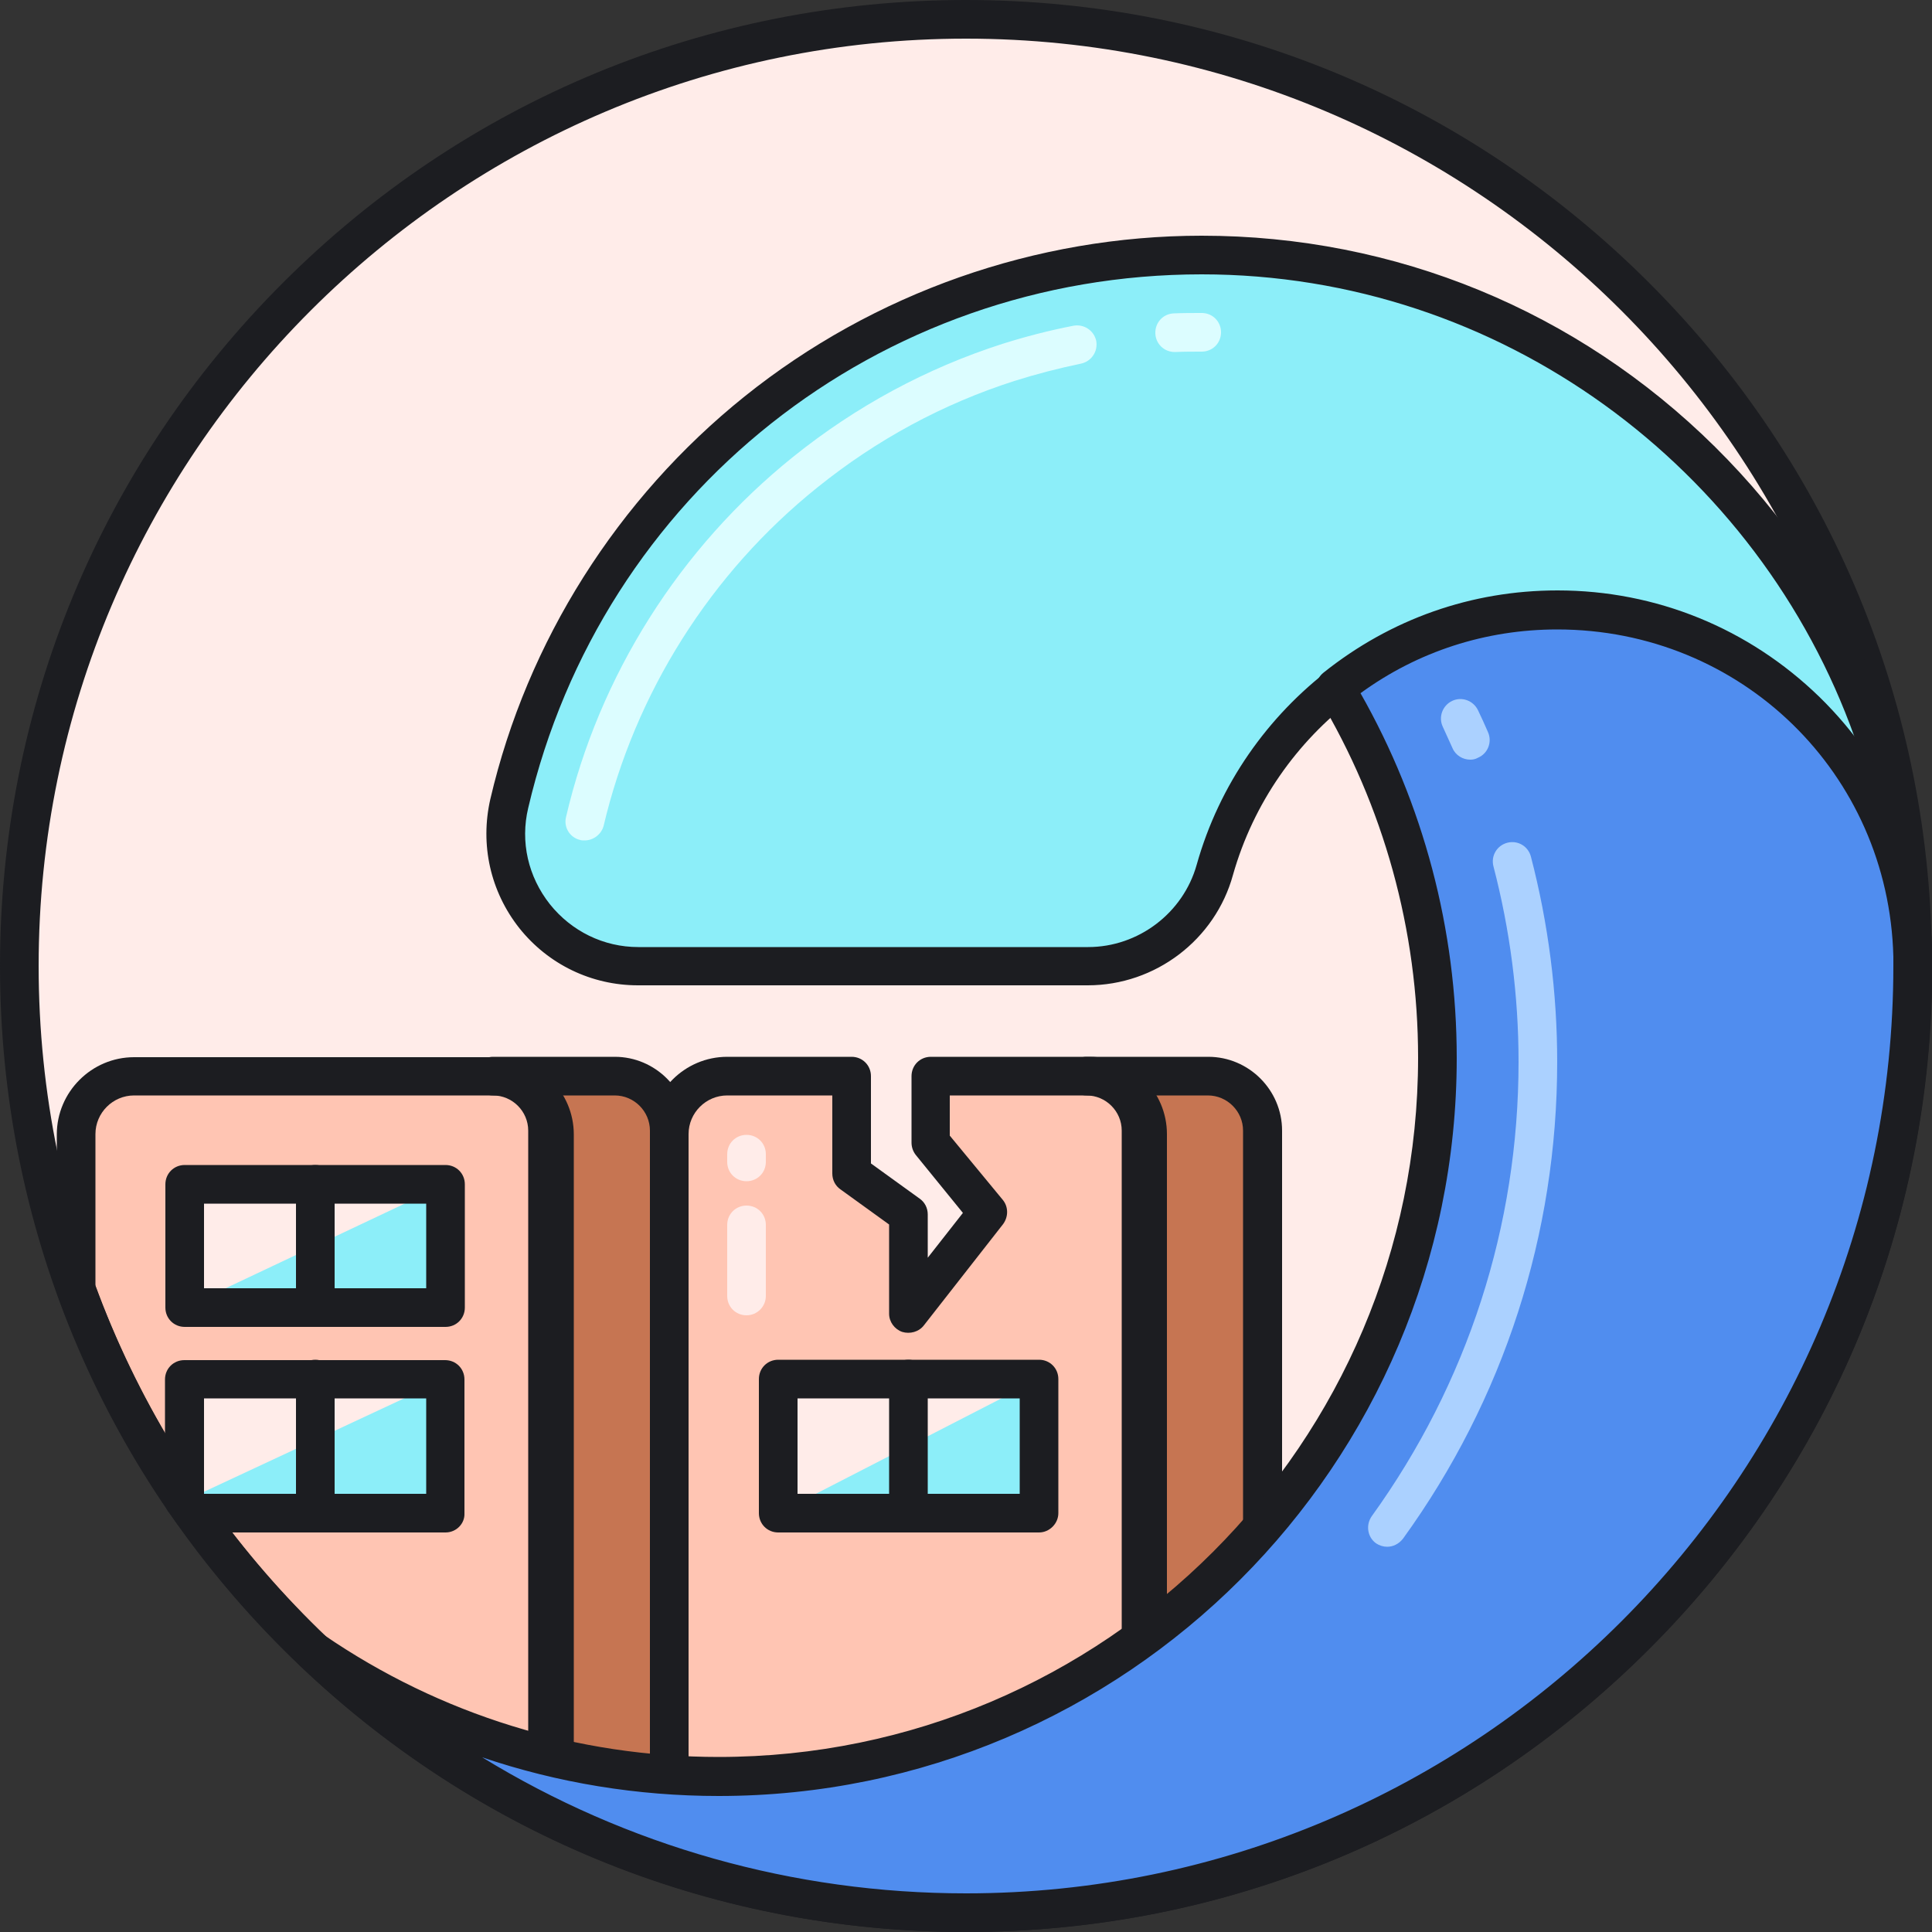 <svg xmlns="http://www.w3.org/2000/svg" viewBox="0 0 1024 1024" version="1.1"><rect x="0" y="0" width="1024" height="1024" fill="#333333" stroke="none"/><path d="M512 512m-501.76 0a501.76 501.76 0 1 0 1003.52 0 501.76 501.76 0 1 0-1003.52 0Z" fill="#FFECE9" p-id="15317"></path><path d="M608.256 950.682V601.088c0-16.998-13.722-30.72-30.72-30.72h-84.378v35.226l30.31 36.864-41.984 53.862v-52.634l-30.106-21.709v-51.61h-65.946c-16.998 0-30.72 13.722-30.72 30.72v349.594H608.256zM263.168 570.368H71.066c-16.998 0-30.72 13.722-30.72 30.72v82.125c39.936 109.978 117.35 201.933 216.678 260.71h36.864V601.088c0-16.998-13.722-30.72-30.72-30.72z" fill="#FFC5B3" p-id="15318"></path><path d="M640.41 570.368h-64.512c15.974 0 28.877 12.902 28.877 28.877V944.128h64.512V599.245c0-15.974-12.902-28.877-28.877-28.877z" fill="#C67552" p-id="15319"></path><path d="M669.286 954.368h-64.512c-5.734 0-10.24-4.506-10.24-10.24V599.245c0-10.24-8.397-18.637-18.637-18.637-5.734 0-10.24-4.506-10.24-10.24s4.506-10.24 10.24-10.24h64.512c21.504 0 39.117 17.613 39.117 39.117V944.128c0 5.734-4.71 10.24-10.24 10.24z m-54.477-20.48h44.032V599.245c0-10.24-8.397-18.637-18.637-18.637h-30.31c3.072 5.53 4.71 11.878 4.71 18.637V933.888z" fill="#1C1D21" p-id="15320"></path><path d="M412.467 730.931h138.24v71.066h-138.24z" fill="#8CEEF9" p-id="15321"></path><path d="M550.707 730.931h-138.24v71.066z" fill="#FFECE9" p-id="15322"></path><path d="M550.707 812.237h-138.24c-5.734 0-10.24-4.506-10.24-10.24v-71.066c0-5.734 4.506-10.24 10.24-10.24h138.24c5.734 0 10.24 4.506 10.24 10.24v71.066c0 5.53-4.71 10.24-10.24 10.24z m-128-20.48h117.76v-50.586h-117.76v50.586z" fill="#1C1D21" p-id="15323"></path><path d="M481.485 812.237c-5.734 0-10.24-4.506-10.24-10.24v-71.066c0-5.734 4.506-10.24 10.24-10.24s10.24 4.506 10.24 10.24v71.066c0 5.53-4.506 10.24-10.24 10.24z" fill="#1C1D21" p-id="15324"></path><path d="M325.837 570.368h-64.512c15.974 0 28.877 12.902 28.877 28.877V944.128h64.512V599.245c0-15.974-12.902-28.877-28.877-28.877z" fill="#C67552" p-id="15325"></path><path d="M354.714 954.368h-64.512c-5.734 0-10.24-4.506-10.24-10.24V599.245c0-10.24-8.397-18.637-18.637-18.637-5.734 0-10.24-4.506-10.24-10.24s4.506-10.24 10.24-10.24h64.512c21.504 0 39.117 17.613 39.117 39.117V944.128c0 5.734-4.506 10.24-10.24 10.24z m-54.272-20.48h44.032V599.245c0-10.24-8.397-18.637-18.637-18.637h-30.31c3.072 5.53 4.71 11.878 4.71 18.637V933.888z" fill="#1C1D21" p-id="15326"></path><path d="M97.894 730.931v64.512l138.24 6.554v-71.066z" fill="#8CEEF9" p-id="15327"></path><path d="M236.134 730.931H97.894v64.512z" fill="#FFECE9" p-id="15328"></path><path d="M97.894 627.712h138.24v65.331H97.894z" fill="#8CEEF9" p-id="15329"></path><path d="M236.134 627.712H97.894v65.331z" fill="#FFECE9" p-id="15330"></path><path d="M236.134 703.283H97.894c-5.734 0-10.24-4.506-10.24-10.24v-65.331c0-5.734 4.506-10.24 10.24-10.24h138.24c5.734 0 10.24 4.506 10.24 10.24v65.331c0 5.734-4.506 10.24-10.24 10.24z m-128-20.48h117.76v-44.851H108.134v44.851z" fill="#1C1D21" p-id="15331"></path><path d="M167.117 703.283c-5.734 0-10.24-4.506-10.24-10.24v-65.331c0-5.734 4.506-10.24 10.24-10.24s10.24 4.506 10.24 10.24v65.331c0 5.734-4.71 10.24-10.24 10.24zM167.117 812.237c-5.734 0-10.24-4.506-10.24-10.24v-71.066c0-5.734 4.506-10.24 10.24-10.24s10.24 4.506 10.24 10.24v71.066c0 5.53-4.71 10.24-10.24 10.24z" fill="#1C1D21" p-id="15332"></path><path d="M512 1024c-136.806 0-265.421-53.248-362.086-149.914C53.248 777.421 0 648.806 0 512S53.248 246.579 149.914 149.914C246.579 53.248 375.194 0 512 0s265.421 53.248 362.086 149.914C970.752 246.579 1024 375.194 1024 512s-53.248 265.421-149.914 362.086C777.421 970.752 648.806 1024 512 1024z m0-1003.52C241.05 20.48 20.48 241.05 20.48 512s220.57 491.52 491.52 491.52 491.52-220.57 491.52-491.52S782.95 20.48 512 20.48z" fill="#1C1D21" p-id="15333"></path><path d="M236.134 812.237H102.4c-3.277 0-6.349-1.638-8.397-4.301-1.434-2.048-2.867-4.301-4.506-6.349l-0.205-0.205c-1.229-1.638-1.843-3.686-1.843-5.734V731.136c0-5.734 4.506-10.24 10.24-10.24h138.24c5.734 0 10.24 4.506 10.24 10.24v71.066c0.205 5.325-4.301 10.035-10.035 10.035z m-128-20.48h117.76v-50.586H108.134v50.586z" fill="#1C1D21" p-id="15334"></path><path d="M293.888 954.368h-36.864c-1.843 0-3.686-0.41-5.12-1.434-102.4-60.416-180.838-154.829-221.184-266.035-0.41-1.024-0.614-2.253-0.614-3.482v-82.125c0-22.528 18.432-40.96 40.96-40.96h192.102c22.528 0 40.96 18.432 40.96 40.96V944.128c0 5.734-4.71 10.24-10.24 10.24z m-34.202-20.48h23.757V601.088c0-11.264-9.216-20.48-20.48-20.48H71.066c-11.264 0-20.48 9.216-20.48 20.48v80.486c38.502 105.062 112.845 194.56 209.101 252.314z" fill="#1C1D21" p-id="15335"></path><path d="M636.928 135.168c-178.381 0-327.885 124.109-367.002 290.611-10.24 44.032 22.938 86.221 68.198 86.221h238.387c31.334 0 58.982-20.89 67.379-51.2 22.323-79.258 95.027-137.216 181.453-137.216 102.4 0 185.754 81.715 188.416 183.501C1011.098 301.261 843.366 135.168 636.928 135.168zM1013.76 507.085v0z" fill="#8CEEF9" p-id="15336"></path><path d="M576.512 522.24H338.125c-24.576 0-47.514-11.059-62.874-30.31-15.36-19.456-20.89-44.237-15.36-68.403 19.456-83.558 67.379-159.334 134.758-213.402C463.053 155.238 549.069 124.928 636.928 124.928c102.605 0 199.066 39.731 271.974 111.821 72.909 72.09 113.664 167.936 114.893 270.336 0 5.53-4.506 10.24-10.035 10.445-5.734 0.205-10.24-4.301-10.445-10.035-2.458-97.28-80.691-173.67-178.176-173.67-79.462 0-149.914 53.453-171.622 129.843-9.421 34.406-41.165 58.573-77.005 58.573zM636.928 145.408c-171.213 0-318.054 116.326-356.966 282.829-4.301 18.022 0 36.454 11.469 50.995 11.469 14.336 28.467 22.733 46.899 22.733h238.387c26.624 0 50.381-18.022 57.549-43.622 23.962-85.197 102.605-144.794 191.283-144.794 52.224 0 101.376 20.07 138.854 56.525 6.758 6.554 12.902 13.517 18.637 20.89C932.25 248.218 795.648 145.408 636.928 145.408z" fill="#1C1D21" p-id="15337"></path><path d="M622.592 186.573c-5.53 0-10.035-4.301-10.24-9.83-0.205-5.734 4.096-10.445 9.83-10.65 4.915-0.205 9.83-0.205 14.746-0.205 5.734 0 10.24 4.506 10.24 10.24s-4.506 10.24-10.24 10.24c-4.71 0-9.421 0-13.926 0.205h-0.41zM309.862 445.44c-0.819 0-1.638 0-2.253-0.205-5.53-1.229-9.011-6.758-7.578-12.288 17.408-74.752 60.211-142.541 120.422-190.874 33.382-26.829 70.656-46.899 110.797-59.802 12.288-3.891 24.986-7.168 37.683-9.626 5.53-1.024 10.854 2.458 12.083 7.987 1.024 5.53-2.458 10.854-7.987 12.083-11.878 2.458-23.757 5.53-35.43 9.216-37.683 12.083-72.704 30.925-104.243 56.32-56.73 45.466-96.87 109.158-113.459 179.61-1.229 4.301-5.325 7.578-10.035 7.578z" fill="#DCFDFF" p-id="15338"></path><path d="M608.256 960.922H354.714c-5.734 0-10.24-4.506-10.24-10.24V601.088c0-22.528 18.432-40.96 40.96-40.96h65.946c5.734 0 10.24 4.506 10.24 10.24v46.285l25.805 18.637c2.662 1.843 4.301 4.915 4.301 8.397v22.938l18.637-23.757-24.986-30.72c-1.434-1.843-2.253-4.096-2.253-6.554v-35.226c0-5.734 4.506-10.24 10.24-10.24H577.536c22.528 0 40.96 18.432 40.96 40.96v349.594c0 5.734-4.506 10.24-10.24 10.24z m-243.302-20.48H598.016V601.088c0-11.264-9.216-20.48-20.48-20.48h-74.138v21.299l28.058 33.997c3.072 3.686 3.072 9.011 0.205 12.902L489.677 702.464c-2.662 3.482-7.373 4.71-11.469 3.482-4.096-1.434-6.963-5.325-6.963-9.626v-47.309l-25.805-18.637c-2.662-1.843-4.301-4.915-4.301-8.397v-41.37h-55.706c-11.264 0-20.48 9.216-20.48 20.48v339.354z" fill="#1C1D21" p-id="15339"></path><path d="M395.674 697.139c-5.734 0-10.24-4.506-10.24-10.24V649.216c0-5.734 4.506-10.24 10.24-10.24s10.24 4.506 10.24 10.24v37.683c0 5.53-4.506 10.24-10.24 10.24zM395.674 626.074c-5.734 0-10.24-4.506-10.24-10.24v-4.096c0-5.734 4.506-10.24 10.24-10.24s10.24 4.506 10.24 10.24v4.096c0 5.734-4.506 10.24-10.24 10.24z" fill="#FFECE9" p-id="15340"></path><path d="M825.344 323.584c-44.646 0-85.402 15.565-117.76 41.37 34.406 57.139 54.067 124.314 54.067 195.789 0 210.33-170.598 380.928-380.928 380.928-79.872 0-153.805-24.576-215.04-66.56 90.112 85.811 211.968 138.65 346.317 138.65 277.094 0 501.76-224.666 501.76-501.76v-4.915c-2.662-101.786-86.016-183.501-188.416-183.501z" fill="#508DEF" p-id="15341"></path><path d="M512 1024c-132.096 0-257.638-50.176-353.28-141.517-3.891-3.686-4.301-9.626-0.819-13.926 3.277-4.096 9.421-4.915 13.722-2.048 61.85 42.394 134.144 64.717 209.306 64.717 204.39 0 370.688-166.298 370.688-370.688 0-67.379-18.227-133.325-52.634-190.669-2.662-4.301-1.638-10.035 2.458-13.312 35.635-28.467 78.438-43.622 124.109-43.622 52.224 0 101.376 20.07 138.854 56.525 37.274 36.454 58.573 84.992 59.802 137.011v5.12c0 136.806-53.248 265.421-149.914 362.086C777.421 970.752 648.806 1024 512 1024z m-256.41-92.57C332.186 978.33 420.454 1003.52 512 1003.52c270.95 0 491.52-220.57 491.52-491.52V507.085c-2.458-97.28-80.691-173.466-178.176-173.466-37.888 0-73.933 11.674-104.243 33.792 33.382 58.778 50.995 125.338 50.995 193.331 0 215.654-175.514 391.168-391.168 391.168-43.213 0-85.402-6.963-125.338-20.48z" fill="#1C1D21" p-id="15342"></path><path d="M779.264 402.637c-3.891 0-7.782-2.253-9.421-6.144-1.638-3.686-3.482-7.578-5.12-11.264-2.458-5.12-0.205-11.264 4.915-13.722 5.12-2.458 11.264-0.205 13.722 4.915 1.843 3.891 3.686 7.782 5.325 11.674 2.253 5.12 0 11.264-5.325 13.517-1.434 0.819-2.867 1.024-4.096 1.024z" fill="#ABD1FF" p-id="15343"></path><path d="M735.232 819.814c-2.048 0-4.096-0.614-5.939-1.843-4.506-3.277-5.53-9.626-2.253-14.336 50.79-70.451 77.824-153.805 77.824-240.845 0-35.021-4.506-69.837-13.312-103.629-1.434-5.53 1.843-11.059 7.373-12.493 5.53-1.434 11.059 1.843 12.493 7.373 9.216 35.43 13.926 72.09 13.926 108.749 0 91.341-28.262 178.79-81.715 252.723-2.253 2.867-5.325 4.301-8.397 4.301z" fill="#ABD1FF" p-id="15344"></path></svg>